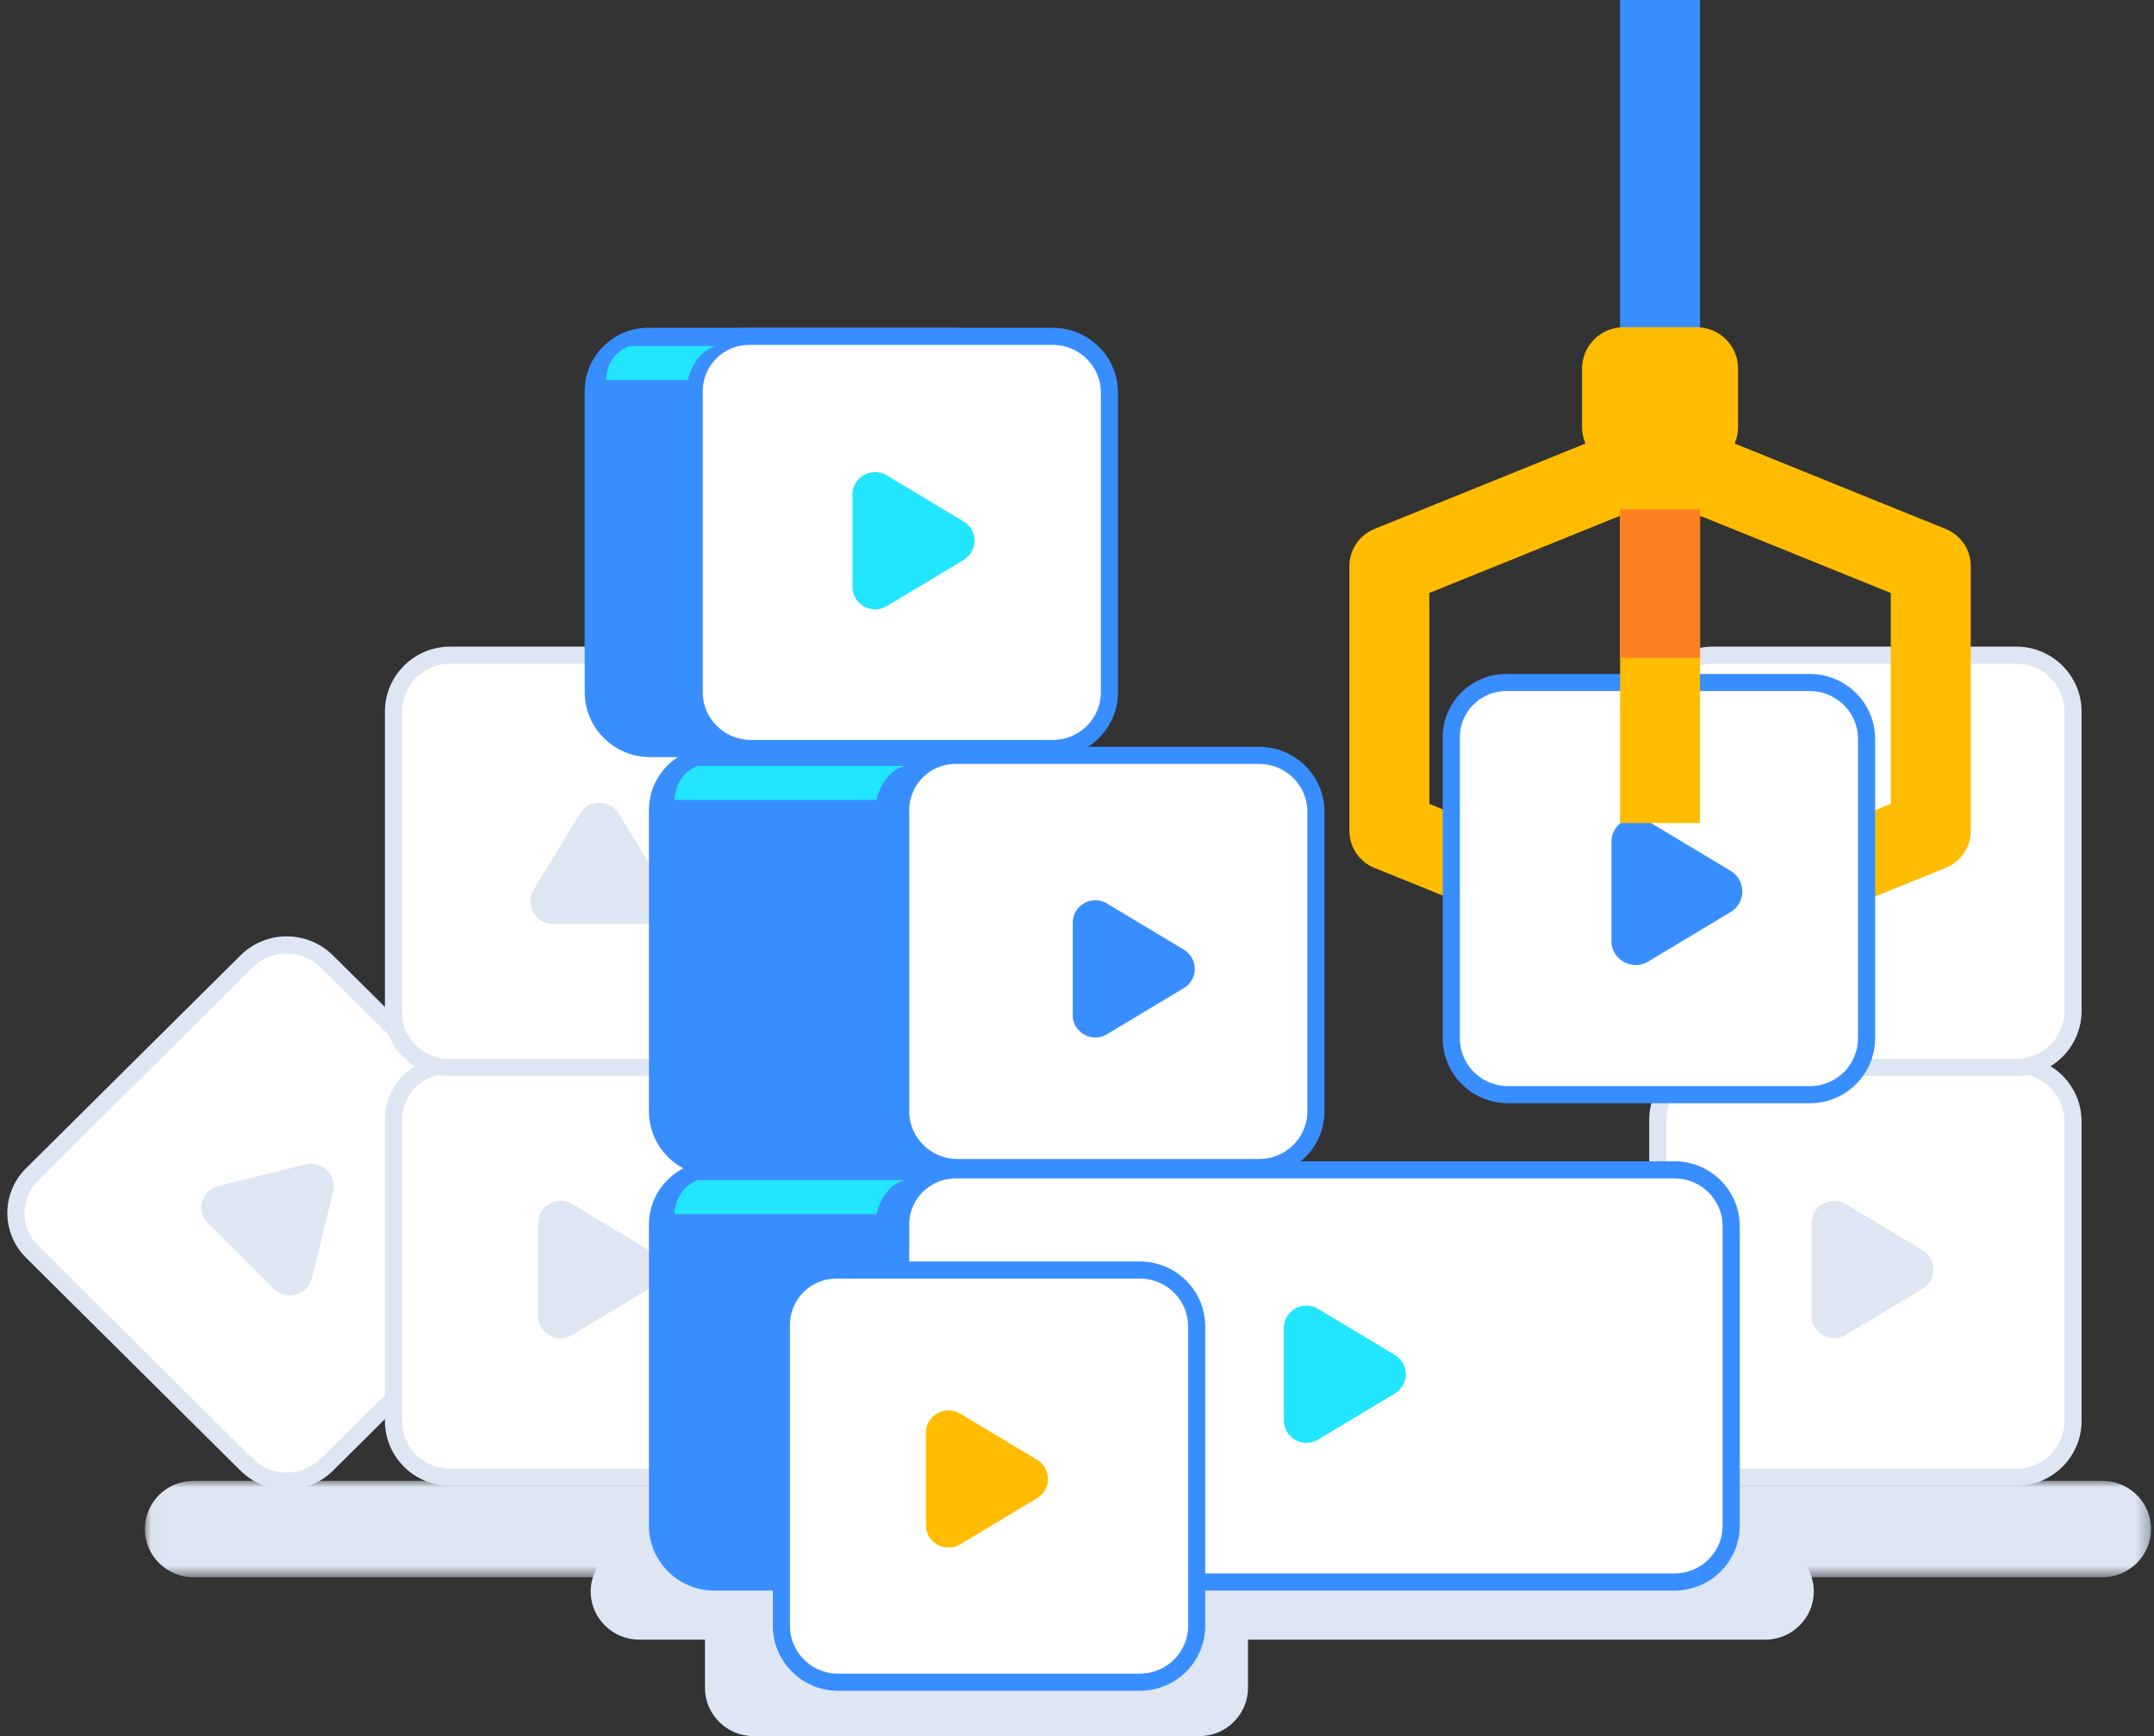 <svg xmlns="http://www.w3.org/2000/svg" xmlns:xlink="http://www.w3.org/1999/xlink" width="165" height="133" viewBox="0 0 165 133">
    <rect x="0" y="0" width="165" height="133" fill="#333333" stroke="none"/>
    <defs>
        <path id="a" d="M153.704 0v7.389H.024V0h153.68z"/>
    </defs>
    <g fill="none" fill-rule="evenodd">
        <path fill="#DDE6F2" d="M135.22 125.611H48.967c-2.047 0-3.721-1.662-3.721-3.694s1.674-3.695 3.721-3.695h86.253c2.047 0 3.722 1.663 3.722 3.695s-1.675 3.694-3.722 3.694"/>
        <g transform="translate(11.07 113.441)">
            <mask id="b" fill="#fff">
                <use xlink:href="#a"/>
            </mask>
            <path fill="#DDE6F2" d="M149.982 7.389H3.746C1.7 7.389.025 5.726.025 3.694.025 1.663 1.699 0 3.746 0h146.236c2.047 0 3.722 1.663 3.722 3.694 0 2.032-1.675 3.695-3.722 3.695" mask="url(#b)"/>
        </g>
        <path fill="#DDE6F2" d="M91.876 133H57.724c-2.047 0-3.722-1.662-3.722-3.694v-4.347c0-2.032 1.675-3.694 3.722-3.694h34.152c2.047 0 3.721 1.662 3.721 3.694v4.347c0 2.031-1.674 3.694-3.721 3.694"/>
        <path fill="#FFF" d="M41.378 95.982L25.042 112.2a4.377 4.377 0 0 1-6.156 0L2.455 95.887a4.165 4.165 0 0 1 0-5.922l16.431-16.311a4.376 4.376 0 0 1 6.156 0L41.378 89.87a4.3 4.3 0 0 1 0 6.112"/>
        <path stroke="#DDE6F2" stroke-linejoin="round" stroke-width="1.312" d="M41.378 95.982L25.042 112.2a4.377 4.377 0 0 1-6.156 0L2.455 95.887a4.165 4.165 0 0 1 0-5.922l16.431-16.311a4.376 4.376 0 0 1 6.156 0L41.378 89.87a4.3 4.3 0 0 1 0 6.112z"/>
        <path fill="#DDE6F2" d="M16.749 90.842l6.676-1.63c1.264-.309 2.407.825 2.096 2.081l-1.643 6.627c-.322 1.3-1.953 1.752-2.907.805l-5.033-4.996c-.954-.948-.5-2.566.811-2.887"/>
        <path fill="#FFF" d="M57.596 113.17H34.493c-2.404 0-4.352-1.935-4.352-4.322V85.78c0-2.312 1.888-4.186 4.217-4.186h23.238c2.404 0 4.353 1.934 4.353 4.321v22.934c0 2.387-1.949 4.322-4.353 4.322"/>
        <path stroke="#DDE6F2" stroke-linejoin="round" stroke-width="1.312" d="M57.596 113.17H34.493c-2.404 0-4.352-1.935-4.352-4.322V85.78c0-2.312 1.888-4.186 4.217-4.186h23.238c2.404 0 4.353 1.934 4.353 4.321v22.934c0 2.387-1.949 4.322-4.353 4.322z"/>
        <path fill="#FFF" d="M61.95 54.511v22.935c0 2.386-1.95 4.321-4.354 4.321H34.358c-2.33 0-4.217-1.874-4.217-4.187V54.51c0-2.386 1.948-4.32 4.353-4.32h23.102c2.404 0 4.354 1.934 4.354 4.32"/>
        <path stroke="#DDE6F2" stroke-linejoin="round" stroke-width="1.312" d="M61.95 54.511v22.935c0 2.386-1.95 4.321-4.354 4.321H34.358c-2.33 0-4.217-1.874-4.217-4.187V54.51c0-2.386 1.948-4.32 4.353-4.32h23.102c2.404 0 4.354 1.934 4.354 4.32z"/>
        <path fill="#DDE6F2" d="M40.873 68.166l3.56-5.839c.673-1.106 2.29-1.106 2.963 0l3.56 5.839c.698 1.146-.133 2.61-1.483 2.61h-7.118c-1.349 0-2.18-1.464-1.482-2.61M43.842 92.247l5.881 3.533a1.713 1.713 0 0 1 0 2.943l-5.881 3.532c-1.155.694-2.63-.13-2.63-1.47v-7.066c0-1.34 1.475-2.166 2.63-1.472"/>
        <path fill="#FFF" d="M154.444 113.17h-23.102c-2.404 0-4.353-1.935-4.353-4.322V85.78c0-2.312 1.888-4.186 4.217-4.186h23.238c2.404 0 4.353 1.934 4.353 4.321v22.934c0 2.387-1.949 4.322-4.353 4.322"/>
        <path stroke="#DDE6F2" stroke-linejoin="round" stroke-width="1.312" d="M154.444 113.17h-23.102c-2.404 0-4.353-1.935-4.353-4.322V85.78c0-2.312 1.888-4.186 4.217-4.186h23.238c2.404 0 4.353 1.934 4.353 4.321v22.934c0 2.387-1.949 4.322-4.353 4.322z"/>
        <path fill="#FFF" d="M154.444 81.767h-23.102c-2.404 0-4.353-1.935-4.353-4.321v-23.07c0-2.312 1.888-4.186 4.217-4.186h23.238c2.404 0 4.353 1.935 4.353 4.321v22.935c0 2.386-1.949 4.321-4.353 4.321"/>
        <path stroke="#DDE6F2" stroke-linejoin="round" stroke-width="1.312" d="M154.444 81.767h-23.102c-2.404 0-4.353-1.935-4.353-4.321v-23.07c0-2.312 1.888-4.186 4.217-4.186h23.238c2.404 0 4.353 1.935 4.353 4.321v22.935c0 2.386-1.949 4.321-4.353 4.321z"/>
        <path fill="#398EFF" d="M77.821 89.443H54.72c-2.404 0-4.353-1.935-4.353-4.321v-23.07c0-2.311 1.888-4.186 4.218-4.186H77.82c2.405 0 4.353 1.935 4.353 4.322v22.934c0 2.386-1.948 4.321-4.353 4.321"/>
        <path stroke="#398EFF" stroke-linejoin="round" stroke-width="1.312" d="M77.821 89.443H54.72c-2.404 0-4.353-1.935-4.353-4.321v-23.07c0-2.311 1.888-4.186 4.218-4.186H77.82c2.405 0 4.353 1.935 4.353 4.322v22.934c0 2.386-1.948 4.321-4.353 4.321z"/>
        <path fill="#398EFF" d="M77.821 121.195H54.72c-2.404 0-4.353-1.935-4.353-4.322V93.805c0-2.313 1.888-4.187 4.218-4.187H77.82c2.405 0 4.353 1.935 4.353 4.321v22.934c0 2.387-1.948 4.322-4.353 4.322"/>
        <path stroke="#398EFF" stroke-linejoin="round" stroke-width="1.312" d="M77.821 121.195H54.72c-2.404 0-4.353-1.935-4.353-4.322V93.805c0-2.313 1.888-4.187 4.218-4.187H77.82c2.405 0 4.353 1.935 4.353 4.321v22.934c0 2.387-1.948 4.322-4.353 4.322z"/>
        <path fill="#FFF" d="M128.259 121.195H73.347c-2.404 0-4.353-1.935-4.353-4.322V93.805c0-2.313 1.888-4.187 4.218-4.187h55.047c2.404 0 4.353 1.935 4.353 4.321v22.934c0 2.387-1.949 4.322-4.353 4.322"/>
        <path stroke="#398EFF" stroke-linejoin="round" stroke-width="1.312" d="M128.259 121.195H73.347c-2.404 0-4.353-1.935-4.353-4.322V93.805c0-2.313 1.888-4.187 4.218-4.187h55.047c2.404 0 4.353 1.935 4.353 4.321v22.934c0 2.387-1.949 4.322-4.353 4.322z"/>
        <path fill="#FFF" d="M96.45 89.443H73.347c-2.404 0-4.353-1.935-4.353-4.321v-23.07c0-2.311 1.888-4.186 4.218-4.186H96.45c2.404 0 4.353 1.935 4.353 4.322v22.934c0 2.386-1.949 4.321-4.353 4.321"/>
        <path stroke="#398EFF" stroke-linejoin="round" stroke-width="1.312" d="M96.45 89.443H73.347c-2.404 0-4.353-1.935-4.353-4.321v-23.07c0-2.311 1.888-4.186 4.218-4.186H96.45c2.404 0 4.353 1.935 4.353 4.322v22.934c0 2.386-1.949 4.321-4.353 4.321z"/>
        <path fill="#398EFF" d="M72.901 57.343H49.798c-2.404 0-4.353-1.935-4.353-4.322V29.953c0-2.313 1.889-4.187 4.218-4.187h23.238c2.404 0 4.353 1.934 4.353 4.321v22.934c0 2.387-1.949 4.322-4.353 4.322"/>
        <path stroke="#398EFF" stroke-linejoin="round" stroke-width="1.312" d="M72.901 57.343H49.798c-2.404 0-4.353-1.935-4.353-4.322V29.953c0-2.313 1.889-4.187 4.218-4.187h23.238c2.404 0 4.353 1.934 4.353 4.321v22.934c0 2.387-1.949 4.322-4.353 4.322z"/>
        <path fill="#FFF" d="M80.633 57.343H57.531c-2.405 0-4.353-1.935-4.353-4.322V29.953c0-2.313 1.888-4.187 4.218-4.187h23.237c2.404 0 4.354 1.934 4.354 4.321v22.934c0 2.387-1.95 4.322-4.354 4.322"/>
        <path stroke="#398EFF" stroke-linejoin="round" stroke-width="1.312" d="M80.633 57.343H57.531c-2.405 0-4.353-1.935-4.353-4.322V29.953c0-2.313 1.888-4.187 4.218-4.187h23.237c2.404 0 4.354 1.934 4.354 4.321v22.934c0 2.387-1.95 4.322-4.354 4.322z"/>
        <path fill="#FFF" d="M87.311 128.87H64.21c-2.404 0-4.353-1.934-4.353-4.32v-23.07c0-2.312 1.888-4.186 4.217-4.186h23.238c2.405 0 4.354 1.935 4.354 4.321v22.935c0 2.386-1.95 4.32-4.354 4.32"/>
        <path stroke="#398EFF" stroke-linejoin="round" stroke-width="1.312" d="M87.311 128.87H64.21c-2.404 0-4.353-1.934-4.353-4.32v-23.07c0-2.312 1.888-4.186 4.217-4.186h23.238c2.405 0 4.354 1.935 4.354 4.321v22.935c0 2.386-1.95 4.32-4.354 4.32z"/>
        <path stroke="#FFBC00" stroke-linejoin="round" stroke-width="6.124" d="M147.902 63.646V43.364l-20.737-8.396-20.738 8.396v20.282l20.738 8.395z"/>
        <path fill="#FFF" d="M138.628 83.86h-23.103c-2.404 0-4.353-1.934-4.353-4.32V56.47c0-2.312 1.888-4.186 4.218-4.186h23.238c2.404 0 4.353 1.935 4.353 4.321V79.54c0 2.387-1.95 4.322-4.353 4.322"/>
        <path stroke="#398EFF" stroke-linejoin="round" stroke-width="1.312" d="M138.628 83.86h-23.103c-2.404 0-4.353-1.934-4.353-4.32V56.47c0-2.312 1.888-4.186 4.218-4.186h23.238c2.404 0 4.353 1.935 4.353 4.321V79.54c0 2.387-1.95 4.322-4.353 4.322z"/>
        <path fill="#398EFF" d="M126.26 62.924l6.308 3.79a1.837 1.837 0 0 1 0 3.155l-6.308 3.79c-1.239.744-2.82-.142-2.82-1.578V64.5c0-1.436 1.581-2.322 2.82-1.577"/>
        <path stroke="#FFBC00" stroke-linejoin="round" stroke-width="6.124" d="M127.164 31.697v31.354"/>
        <path stroke="#FF8022" stroke-linejoin="round" stroke-width="6.124" d="M127.164 39.025v11.368"/>
        <path stroke="#398EFF" stroke-linejoin="round" stroke-width="6.124" d="M127.164 0v30.707"/>
        <path fill="#FFBC00" d="M129.95 35.884h-5.572c-1.761 0-3.189-1.417-3.189-3.165v-4.486c0-1.748 1.428-3.165 3.189-3.165h5.573c1.76 0 3.188 1.417 3.188 3.165v4.486c0 1.748-1.427 3.165-3.188 3.165"/>
        <path fill="#398EFF" d="M84.804 69.219l5.882 3.532a1.713 1.713 0 0 1 0 2.943l-5.882 3.533c-1.154.694-2.63-.132-2.63-1.471V70.69c0-1.34 1.476-2.165 2.63-1.471"/>
        <path fill="#FFBC00" d="M73.557 108.297l5.882 3.533a1.713 1.713 0 0 1 0 2.943l-5.882 3.533c-1.155.693-2.63-.132-2.63-1.472v-7.065c0-1.34 1.475-2.165 2.63-1.472"/>
        <path fill="#22E5FF" d="M67.933 36.42l5.882 3.533a1.713 1.713 0 0 1 0 2.943l-5.882 3.533c-1.154.693-2.63-.132-2.63-1.472v-7.065c0-1.34 1.476-2.165 2.63-1.472"/>
        <path fill="#DDE6F2" d="M141.392 92.247l5.883 3.533a1.713 1.713 0 0 1 0 2.943l-5.883 3.532c-1.154.694-2.629-.13-2.629-1.47v-7.066c0-1.34 1.475-2.166 2.63-1.472"/>
        <path fill="#22E5FF" d="M100.972 100.272l5.882 3.533a1.713 1.713 0 0 1 0 2.943l-5.882 3.533c-1.155.693-2.63-.132-2.63-1.471v-7.066c0-1.34 1.475-2.166 2.63-1.472M52.689 29.12s.438-2.172 2.189-2.607h-6.65s-1.669.435-1.824 2.608h6.285zM67.137 61.284s.438-2.173 2.19-2.608H53.482s-1.669.435-1.824 2.608h15.48zM67.137 93.013s.438-2.173 2.19-2.608H53.482s-1.669.435-1.824 2.608h15.48z"/>
    </g>
</svg>
